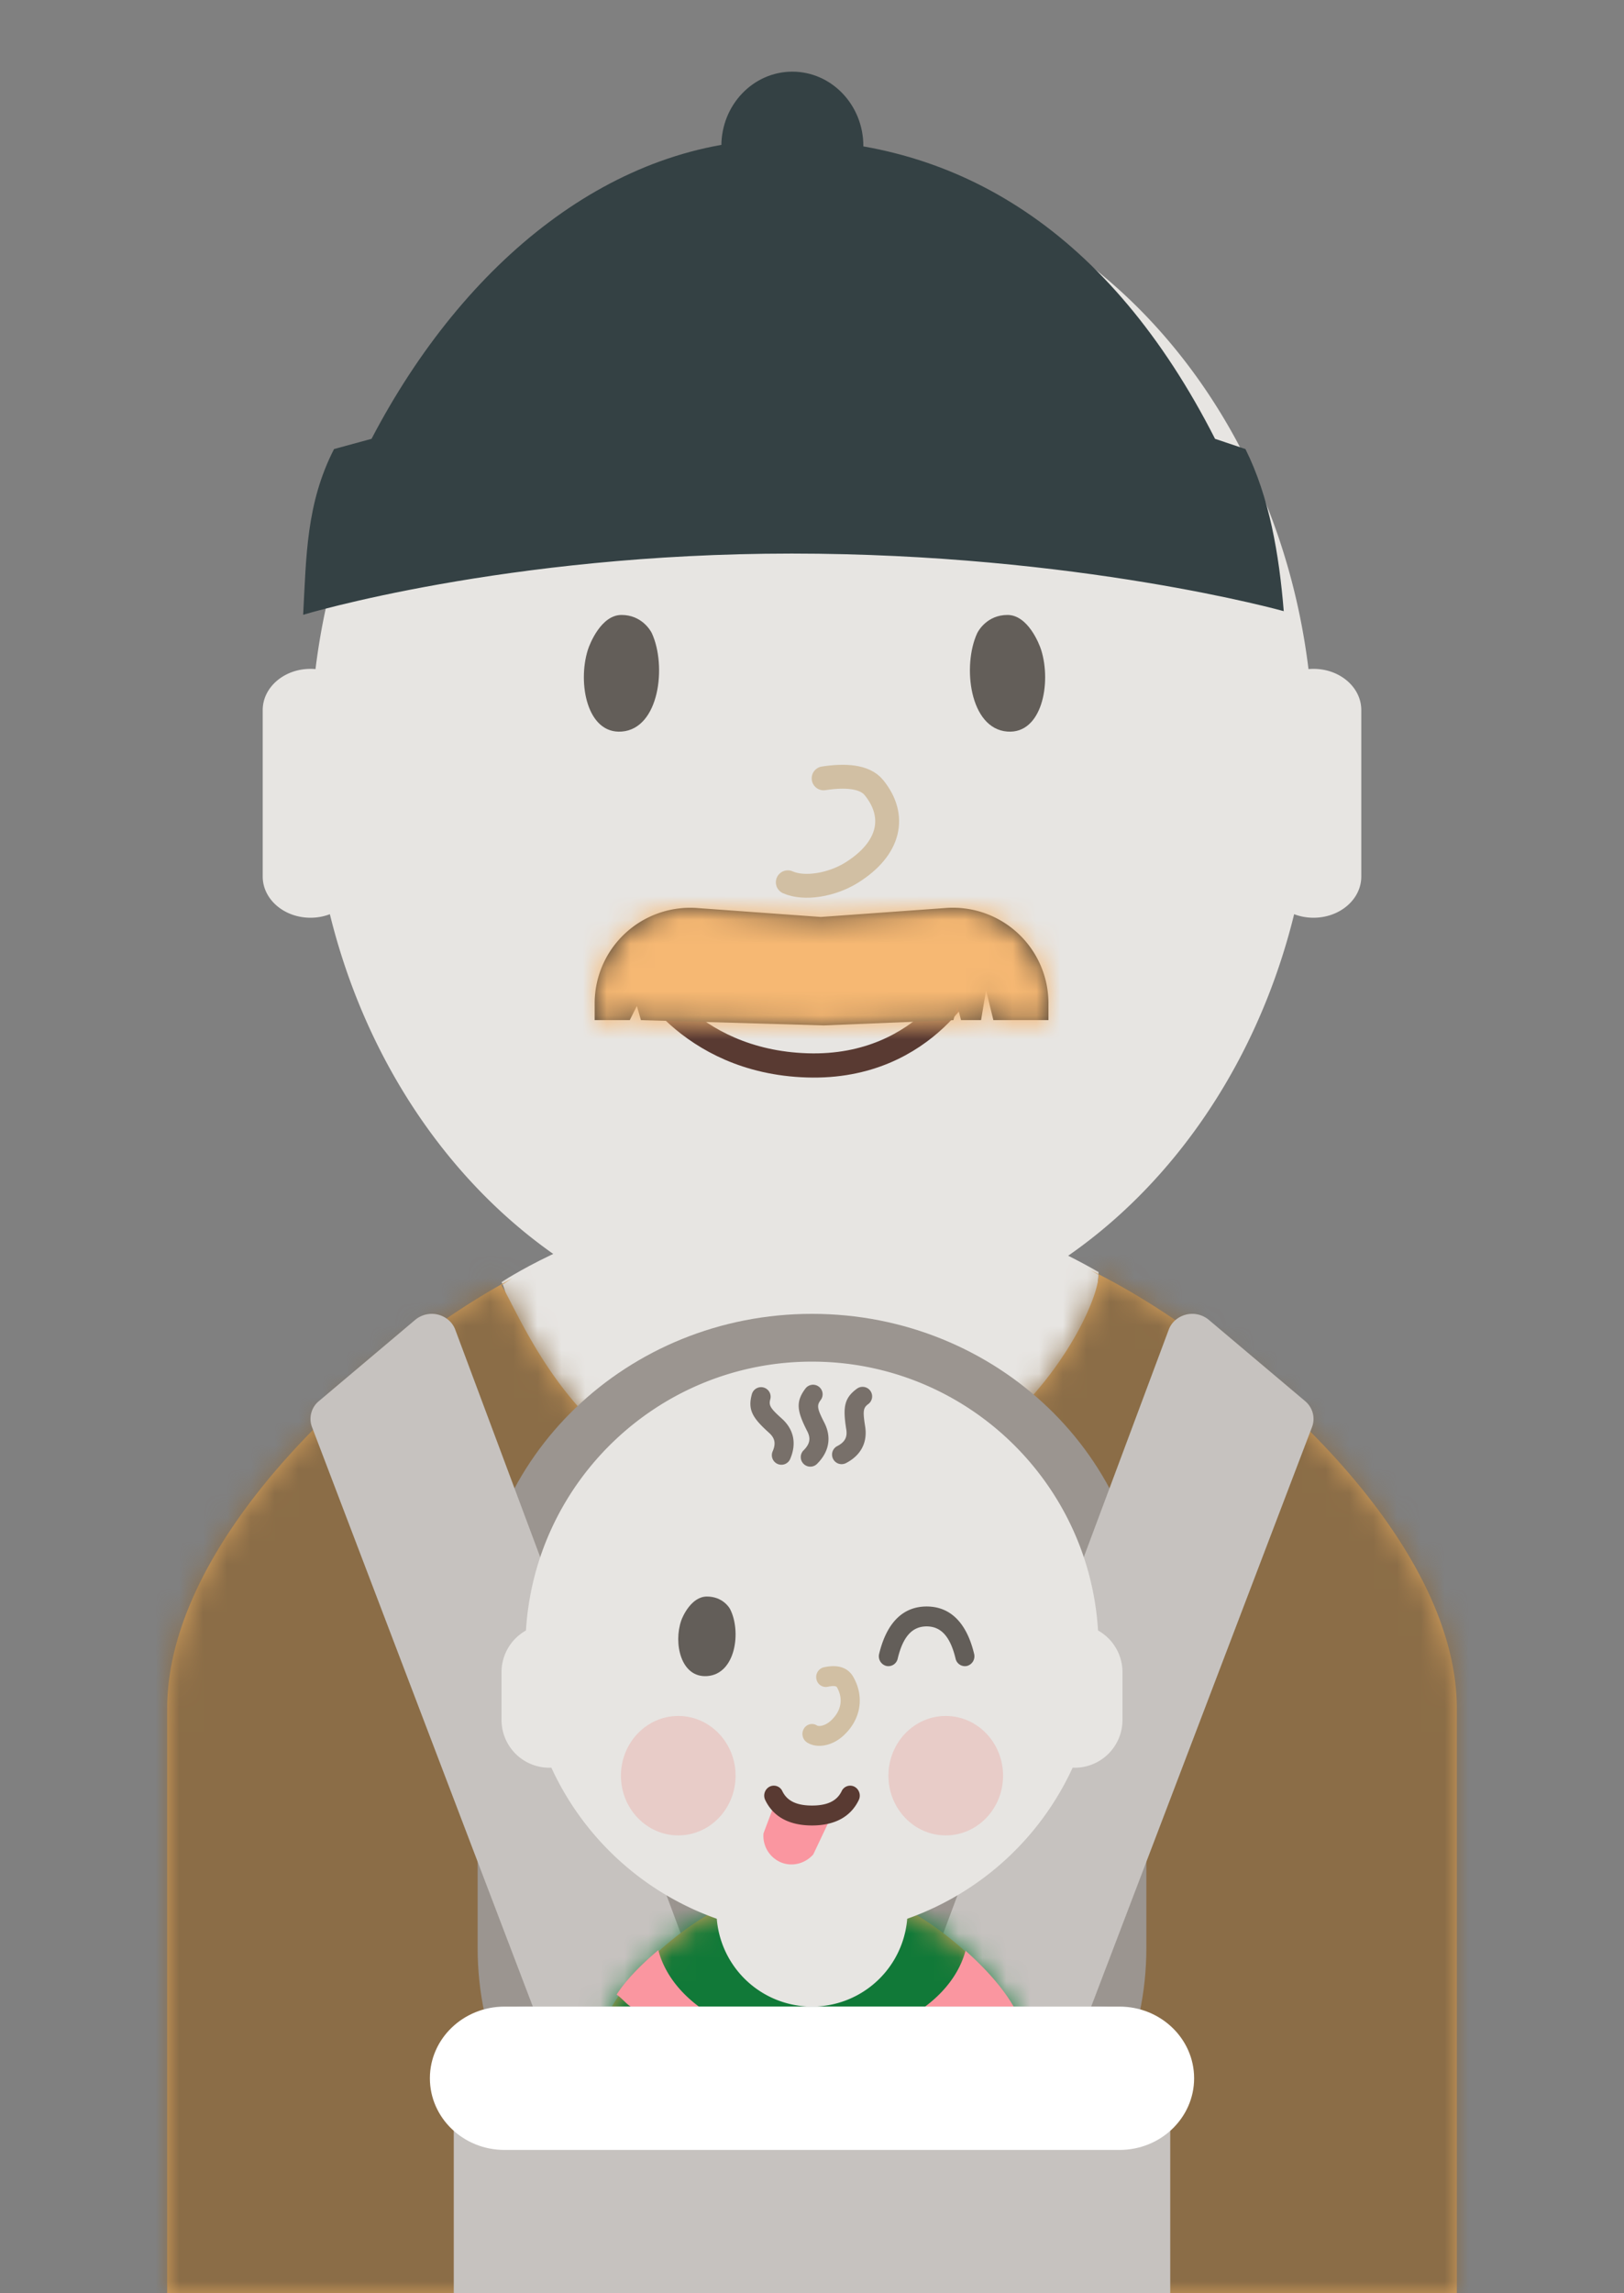 <svg xmlns="http://www.w3.org/2000/svg" xmlns:xlink="http://www.w3.org/1999/xlink" width="68" height="96" viewBox="0 0 68 96">
    <rect x="0" y="0" width="68" height="96" fill="#808080" stroke="none"/>
    <defs>
        <path id="a" d="M38.68 3.18C44.676 6.128 54 14.116 54 21.523V46H0V21.523C0 14.376 8.531 6.689 14.458 3.509c-.3.183-.458.294-.458.294C15.021 5.493 17.766 13 26.376 13 34.99 13 39 4.941 39 3.366a26.67 26.67 0 0 0-.32-.186z"/>
        <path id="c" d="M4.288.012L9.47.386 14.714.01A4 4 0 0 1 19 4v.703h-2.305l-.306-1.25-.21 1.25h-.839l-.153-.592-.166.592-5.424.222-7.66-.222-.17-.592-.297.592H0v-.7A4 4 0 0 1 4.288.012z"/>
        <path id="e" d="M52.364 49.543v8.013h-18v-8.013c0-2.293 2.94-4.91 4.909-5.987h8.182c1.986 1.096 4.909 3.72 4.909 5.987z"/>
        <path id="g" d="M15.428 1.66c.863.765 1.712 1.696 2.163 2.618-.272.168-1.55.168-1.694-.233.15.387.05.845-.282 1.127a.97.97 0 0 1-1.338-.073c.22.464.052 1.03-.395 1.291a.97.97 0 0 1-1.071-.06.997.997 0 0 1-.635 1.08.969.969 0 0 1-.933-.147.984.984 0 0 1-.746.625.97.97 0 0 1-.872-.286.98.98 0 0 1-.878.55.978.978 0 0 1-.843-.487.969.969 0 0 1-.806.223.984.984 0 0 1-.746-.625.969.969 0 0 1-.933.146.997.997 0 0 1-.635-1.079.97.97 0 0 1-1.071.06 1.003 1.003 0 0 1-.395-1.291.97.97 0 0 1-1.338.073 1.005 1.005 0 0 1-.282-1.127c-.284.127-.612-.39-.88-.545.41-.64 1.068-1.294 1.747-1.865.564 2.168 3.23 3.81 6.435 3.81 3.192 0 5.85-1.63 6.428-3.784z"/>
    </defs>
    <g fill="none" fill-rule="evenodd">
        <path fill="#E7E5E2" d="M21 53.673C22.021 55.306 24.89 84 33.5 84 42.112 84 46 54.772 46 53.251c-13.185-7.553-25 .422-25 .422z"/>
        <g transform="translate(7 50)">
            <mask id="b" fill="#fff">
                <use xlink:href="#a"/>
            </mask>
            <use fill="#D8A25D" xlink:href="#a"/>
            <g fill="#8B6D47" mask="url(#b)">
                <path d="M-33 75H93V-25H-33z"/>
            </g>
        </g>
        <path fill="#E7E5E2" d="M54.188 38.27C51.67 48.508 43.585 56 34 56c-9.586 0-17.67-7.492-20.188-17.73a2.27 2.27 0 0 1-.812.148c-1.103 0-2-.771-2-1.726v-6.965c0-.955.897-1.727 2-1.727.071 0 .142.003.211.01C14.663 16.132 23.417 7 34 7c10.582 0 19.337 9.132 20.789 21.01.07-.007.14-.01.211-.01 1.105 0 2 .772 2 1.727v6.965c0 .955-.895 1.726-2 1.726-.289 0-.564-.053-.812-.148z"/>
        <path fill="#635E59" d="M26.03 30.625c-1.447.109-1.852-2.024-1.417-3.417.083-.264.562-1.465 1.41-1.465.847 0 1.221.656 1.273.769.623 1.358.317 3.993-1.266 4.113M42.18 30.625c1.447.109 1.852-2.024 1.416-3.417-.082-.264-.561-1.465-1.41-1.465-.846 0-1.22.656-1.272.769-.623 1.358-.318 3.993 1.266 4.113"/>
        <path stroke="#D1BFA3" stroke-linecap="round" d="M34.487 32.583c.865-.133 1.708-.1 2.104.385.965 1.185.688 2.554-.937 3.566-.812.505-1.962.712-2.667.4"/>
        <path stroke="#593A32" stroke-linecap="round" stroke-width="1.013" d="M40.722 40.568s-1.828 4.187-6.914 4.031c-5.086-.156-6.993-4.031-6.993-4.031"/>
        <g fill="#344144">
            <path d="M53.753 25.584c-.196-2.395-.601-4.77-1.604-6.786l-1.273-.428C46.474 9.722 40.144 5.84 32.772 5.84c-7.058 0-13.312 5.064-17.215 12.53l-1.57.428c-1.167 2.274-1.162 4.496-1.293 6.938 0 0 8.457-2.563 20.455-2.563 11.997 0 20.604 2.411 20.604 2.411-.042-.14.044.138 0 0"/>
            <path d="M36.15 6.111C36.15 4.393 34.818 3 33.177 3c-1.64 0-2.972 1.393-2.972 3.111 0 1.718 1.331 3.111 2.972 3.111 1.64 0 2.971-1.393 2.971-3.111"/>
        </g>
        <g>
            <g transform="translate(24.9 38)">
                <mask id="d" fill="#fff">
                    <use xlink:href="#c"/>
                </mask>
                <use fill="#3E3832" xlink:href="#c"/>
                <g fill="#F6B873" mask="url(#d)">
                    <path d="M-34-45h69v79h-69z"/>
                </g>
            </g>
        </g>
        <g>
            <path fill="#9B9590" d="M34 55c7.732 0 14 6.02 14 13.447v13.106C48 88.979 41.732 95 34 95s-14-6.02-14-13.447V68.447C20 61.021 26.268 55 34 55z"/>
            <path fill="#C6C2BF" d="M13.352 58.653l4.035-3.403a1.08 1.08 0 0 1 1.473.085.985.985 0 0 1 .202.326L28.939 82.1c.193.515-.087 1.08-.626 1.267L23.78 84.94c-.541.188-1.14-.078-1.337-.594l-9.38-24.61a.963.963 0 0 1 .289-1.083zM54.648 58.653c.32.27.435.7.29 1.083l-9.38 24.61h-.001c-.197.516-.796.782-1.337.594l-4.533-1.573c-.539-.187-.819-.752-.626-1.267l9.877-26.44a.985.985 0 0 1 .202-.325 1.08 1.08 0 0 1 1.473-.085l4.035 3.403z"/>
            <g transform="translate(25 80)">
                <g transform="translate(-34.364 -43.556)">
                    <mask id="f" fill="#fff">
                        <use xlink:href="#e"/>
                    </mask>
                    <use fill="#D8A25D" xlink:href="#e"/>
                    <g mask="url(#f)">
                        <path fill="#117938" d="M.711 93h94V0h-94z"/>
                    </g>
                </g>
                <use fill="#FA96A0" xlink:href="#g"/>
            </g>
            <path fill="#E7E5E2" d="M22.023 68.255C22.408 61.975 27.623 57 34 57c6.377 0 11.592 4.974 11.977 11.255A2 2 0 0 1 47 70v2a2 2 0 0 1-2.087 1.998 12.038 12.038 0 0 1-6.926 6.324 4 4 0 0 1-7.974 0 12.038 12.038 0 0 1-6.926-6.324A2 2 0 0 1 21 72v-2a2 2 0 0 1 1.023-1.745z"/>
            <g fill="#78706A" fill-rule="nonzero">
                <path d="M31.484 58.356a.4.4 0 0 1 .771.213c-.073.265-.003.38.484.818.506.456.624 1.054.343 1.698a.4.4 0 0 1-.733-.32c.146-.333.1-.562-.145-.783-.698-.628-.903-.964-.72-1.626zM33.714 58.142a.4.4 0 1 1 .643.475c-.163.222-.139.355.159.938.309.607.205 1.208-.288 1.708a.4.4 0 1 1-.57-.56c.255-.26.295-.49.145-.785-.426-.836-.497-1.223-.09-1.776zM35.9 58.12a.4.4 0 0 1 .465.65c-.224.16-.242.295-.14.941.107.673-.178 1.213-.801 1.536a.4.4 0 1 1-.369-.71c.323-.167.432-.374.38-.7-.147-.927-.094-1.317.464-1.717z"/>
            </g>
            <path fill="#E8CCC8" d="M30.8 74.333c0 1.381-1.074 2.5-2.4 2.5-1.325 0-2.4-1.119-2.4-2.5 0-1.38 1.075-2.5 2.4-2.5 1.326 0 2.4 1.12 2.4 2.5"/>
            <path fill="#FA96A0" d="M32.685 77.956a1.205 1.205 0 0 1-.716-1.209l.588-1.56 2.21.937-.715 1.507c-.34.383-.886.53-1.367.325z"/>
            <path fill="#E8CCC8" d="M42 74.333c0 1.381-1.074 2.5-2.4 2.5-1.325 0-2.4-1.119-2.4-2.5 0-1.38 1.075-2.5 2.4-2.5 1.326 0 2.4 1.12 2.4 2.5"/>
            <path fill="#D1BFA3" fill-rule="nonzero" d="M34.66 70.611a.4.4 0 0 1-.475-.322.417.417 0 0 1 .31-.493c.538-.118.987-.027 1.235.405.48.842.313 1.812-.445 2.483-.441.39-1.06.53-1.492.259a.427.427 0 0 1-.135-.573.391.391 0 0 1 .549-.14c.095.06.356 0 .56-.18.464-.412.554-.934.275-1.422-.026-.046-.142-.07-.383-.017z"/>
            <path fill="#635E59" fill-rule="nonzero" d="M36.812 69.232a.418.418 0 0 0 .291.505.4.4 0 0 0 .485-.303c.226-.942.619-1.35 1.212-1.35s.986.408 1.212 1.35a.4.4 0 0 0 .485.303.418.418 0 0 0 .291-.505c-.307-1.28-.981-1.982-1.988-1.982-1.007 0-1.68.702-1.988 1.982z"/>
            <path fill="#635E59" d="M29.606 70.164c-1.103.075-1.412-1.38-1.08-2.33.063-.18.428-1 1.074-1 .646 0 .93.448.97.525.475.926.243 2.724-.964 2.805"/>
            <path fill="#593A32" fill-rule="nonzero" d="M35.958 75.353a.425.425 0 0 0-.18-.559.393.393 0 0 0-.536.186c-.192.4-.582.603-1.242.603s-1.05-.203-1.242-.603a.393.393 0 0 0-.537-.186.425.425 0 0 0-.179.559c.342.711 1.018 1.064 1.958 1.064s1.616-.353 1.958-1.064z"/>
            <path fill="#C6C2BF" d="M49 96H19v-9.882C19 84.948 20.362 84 22.042 84h23.916c1.68 0 3.042.948 3.042 2.118V96z"/>
            <path fill="#FFF" d="M21.124 84h25.752C48.601 84 50 85.343 50 87s-1.399 3-3.124 3H21.124C19.399 90 18 88.657 18 87s1.399-3 3.124-3z"/>
        </g>
    </g>
</svg>
